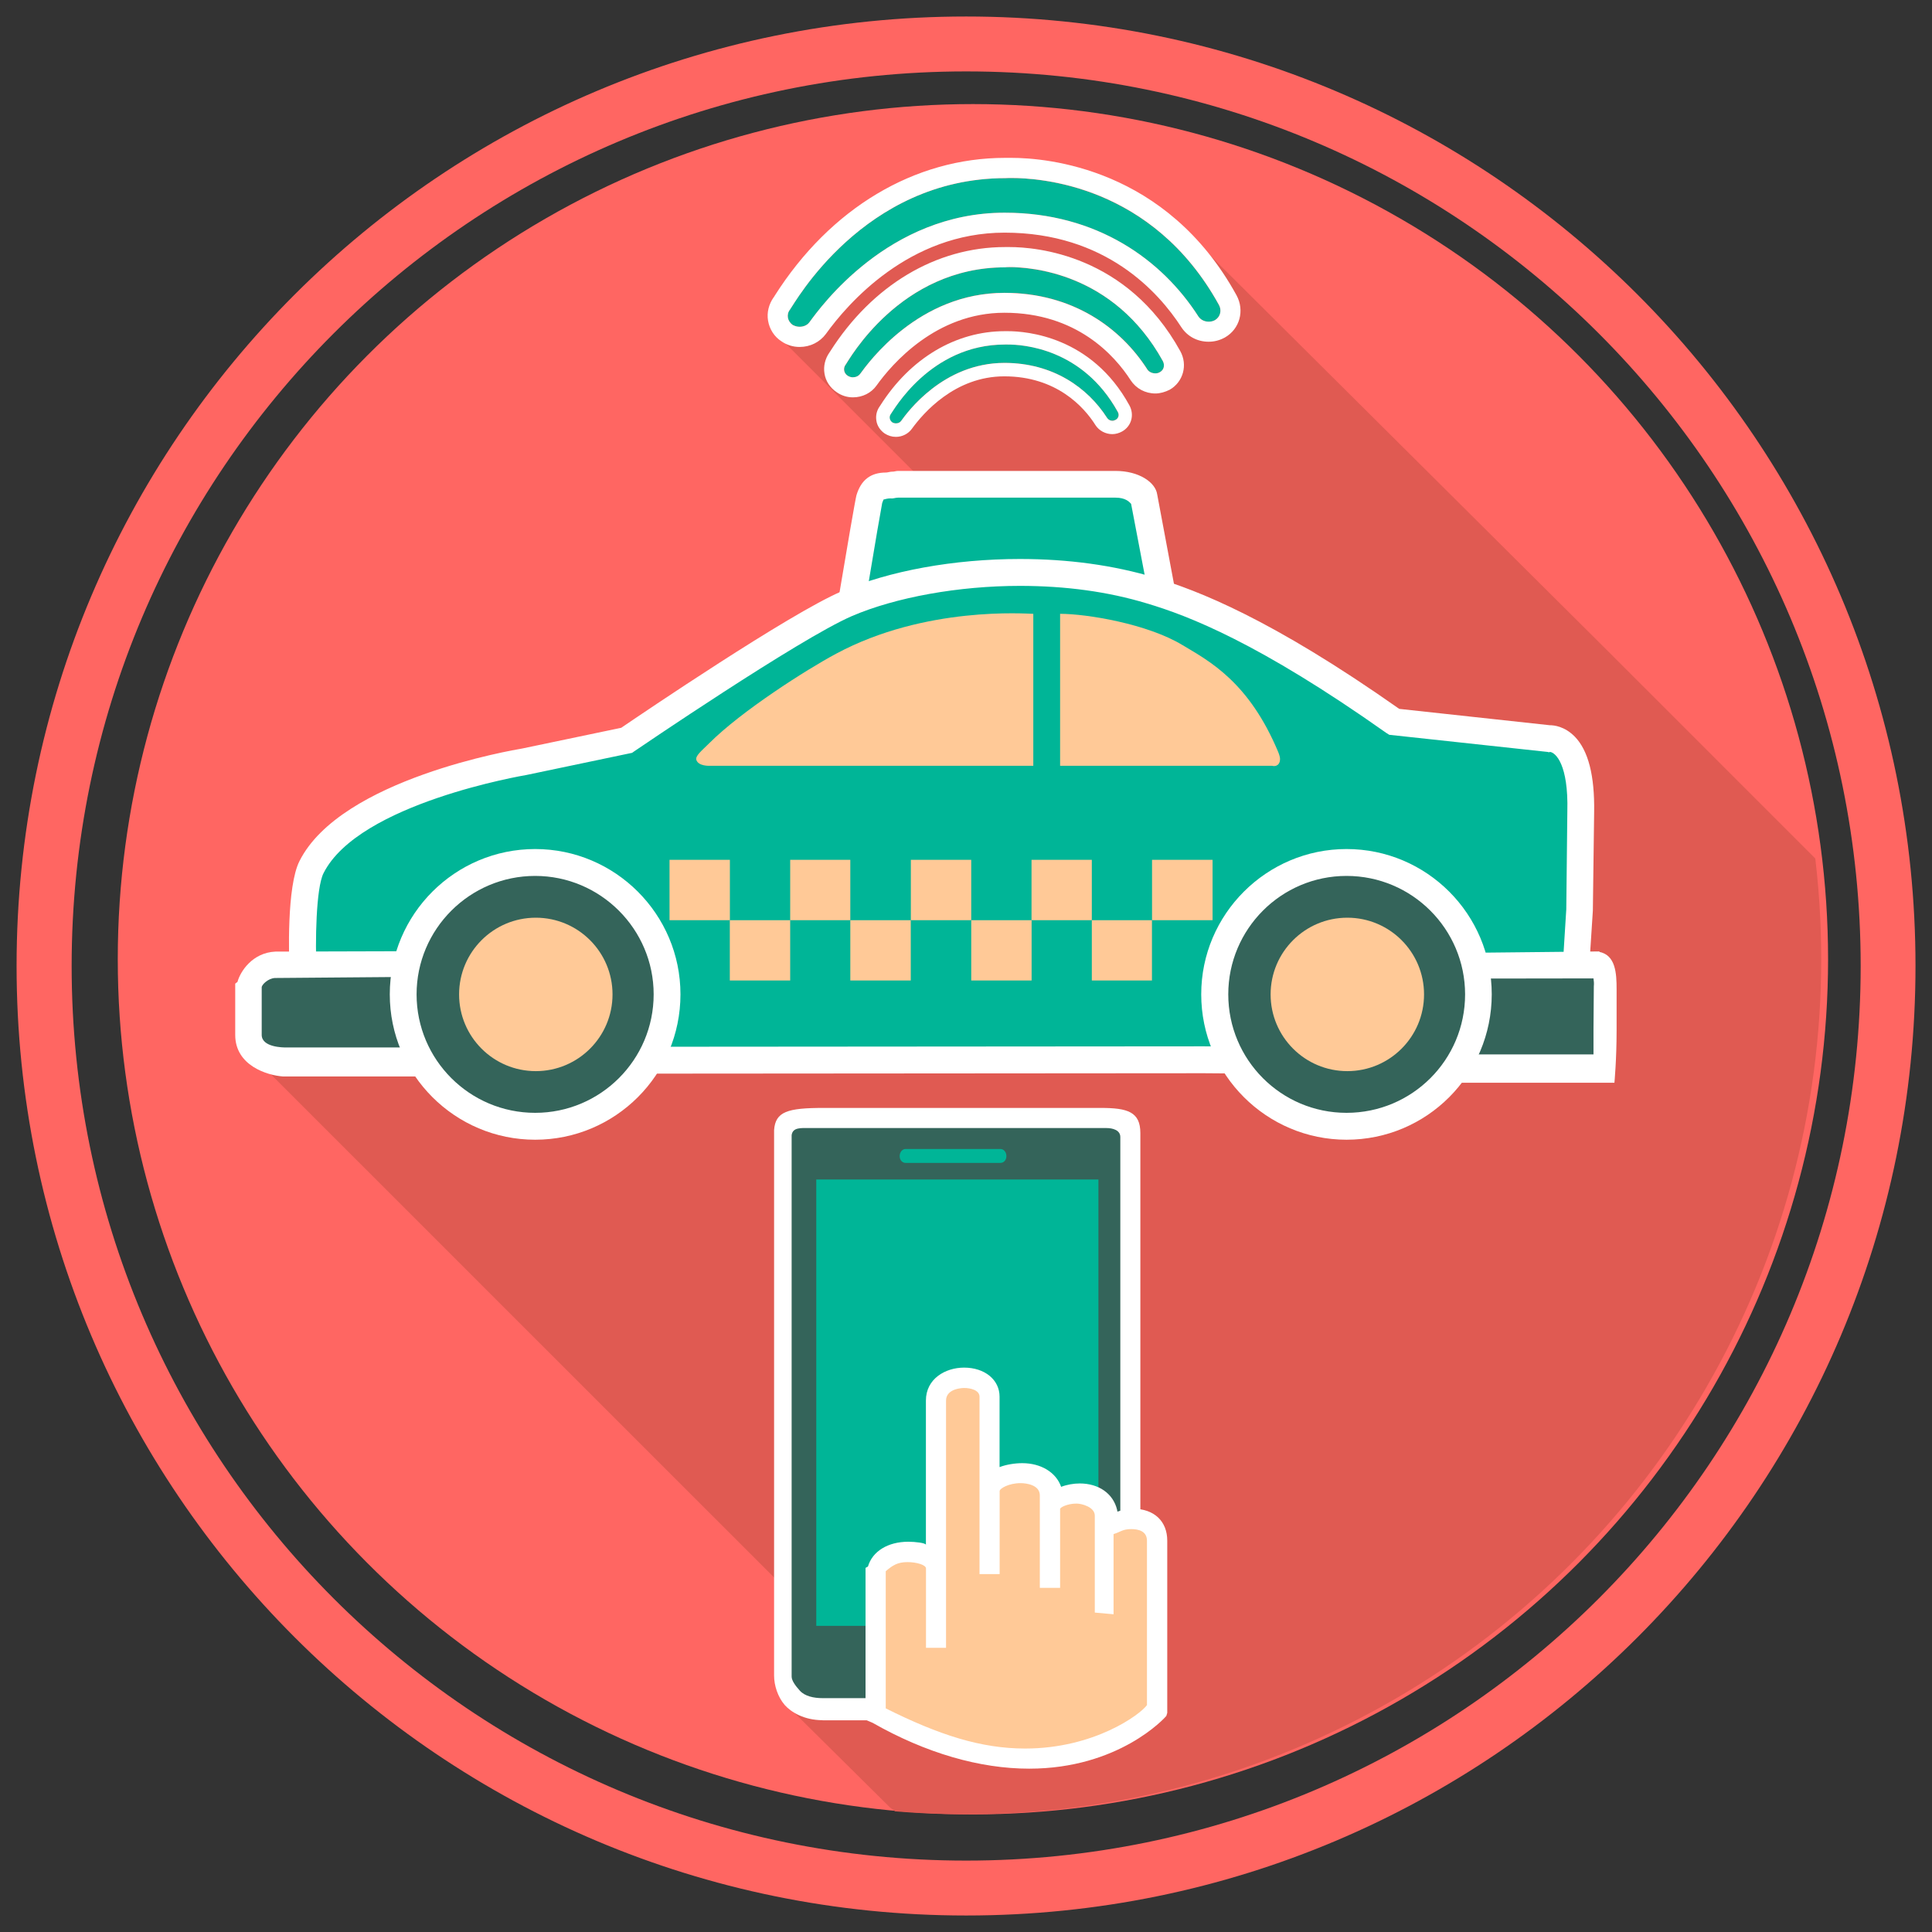 <?xml version="1.0" encoding="utf-8"?>
<!-- Generator: Adobe Illustrator 16.0.0, SVG Export Plug-In . SVG Version: 6.00 Build 0)  -->
<!DOCTYPE svg PUBLIC "-//W3C//DTD SVG 1.1//EN" "http://www.w3.org/Graphics/SVG/1.1/DTD/svg11.dtd">
<svg version="1.1" id="Capa_1" xmlns="http://www.w3.org/2000/svg" xmlns:xlink="http://www.w3.org/1999/xlink" x="0px" y="0px"
	 width="24px" height="24px" viewBox="0 0 24 24" enable-background="new 0 0 24 24" xml:space="preserve">
<rect x="0" y="0" width="24" height="24" fill="#333333" stroke="none"/>
<g id="Nuevo_símbolo">
</g>
<g>
	<path fill="#FF6662" d="M12.002,0.205c-6.515,0-11.796,5.278-11.796,11.794c0,6.514,5.282,11.796,11.796,11.796
		c6.514,0,11.793-5.282,11.793-11.796C23.795,5.483,18.516,0.205,12.002,0.205z M12.002,23.113c-6.137,0-11.112-4.978-11.112-11.114
		c0-6.137,4.976-11.112,11.112-11.112c6.139,0,11.112,4.975,11.112,11.112C23.114,18.136,18.141,23.113,12.002,23.113z"/>
	<circle fill="#FF6662" cx="12.086" cy="11.916" r="10.623"/>
	<g>
		<defs>
			<circle id="SVGID_1_" cx="12.002" cy="11.916" r="10.622"/>
		</defs>
		<clipPath id="SVGID_2_">
			<use xlink:href="#SVGID_1_"  overflow="visible"/>
		</clipPath>
		<polygon clip-path="url(#SVGID_2_)" fill="#E05A52" points="27.744,15.859 16.909,26.89 11.057,22.454 9.836,21.245 
			10.207,20.187 3.21,13.191 4.896,10.831 10.752,7.649 12.06,6.568 9.707,4.215 11.192,2.729 12.767,2.485 14.959,3.099 
			20.013,8.127 		"/>
	</g>
	<g>
		<path fill="#34645A" d="M13.886,13.927c0.169,0,0.113-0.017,0.113,0.148v6.751c0,0.167,0.056,0.434-0.113,0.434h-3.655
			c-0.338,0-0.563-0.267-0.563-0.434v-6.751c0.085-0.202,0.343-0.148,0.563-0.148H13.886z"/>
		<path fill="#FFFFFF" d="M10.22,21.369c-0.232,0-0.394-0.101-0.472-0.189c-0.086-0.1-0.132-0.243-0.132-0.366v-6.776
			c0.017-0.23,0.168-0.275,0.616-0.275h3.44c0.337,0,0.494,0.049,0.494,0.313v6.751c0,0.341-0.096,0.543-0.303,0.543H10.22z
			 M9.834,14.101v6.726c0,0.049,0.045,0.112,0.101,0.174c0.062,0.07,0.173,0.094,0.285,0.094h0.008h3.658
			c0.036,0,0.031-0.078,0.031-0.268v-6.702c0-0.087-0.095-0.112-0.173-0.112h-3.679C9.943,14.012,9.848,14.004,9.834,14.101z"/>
	</g>
	<g>
		<path fill="#00B597" d="M12.428,14.273c0.041,0,0.074,0.039,0.074,0.089l0,0c0,0.049-0.033,0.084-0.074,0.084H11.25
			c-0.041,0-0.074-0.035-0.074-0.084l0,0c0-0.05,0.033-0.089,0.074-0.089H12.428z"/>
	</g>
	<g>
		<rect x="10.14" y="14.652" fill="#00B597" width="3.505" height="5.545"/>
	</g>
	<g>
		<path fill="#FFC997" d="M10.835,21.291v-1.797c0.084-0.28,0.667-0.285,0.75-0.038v1.012c0,0,0,0.151,0-0.121v-2.948
			c0-0.37,0.667-0.37,0.667-0.048v2.168c0,0,0,0.081,0-0.052v-0.944c0-0.233,0.665-0.365,0.749,0.036v0.983v0.029
			c0,0,0,0.037,0-0.05v-0.778c0-0.207,0.583-0.313,0.668,0.038v1.238c0,0,0,0.104,0-0.048c0-0.149,0-0.027,0-0.027v-0.899
			c0-0.194,0.666-0.303,0.666,0.095v2.093C14.335,21.232,13.084,22.573,10.835,21.291z"/>
		<path fill="#FFFFFF" d="M12.785,21.971c-0.612,0-1.282-0.192-1.946-0.57l-0.087-0.037v-1.887l0.03-0.017
			c0.055-0.188,0.246-0.308,0.502-0.308c0.085,0,0.218,0.015,0.218,0.039v-1.793c0-0.268,0.239-0.409,0.474-0.409
			c0.257,0,0.441,0.151,0.441,0.361v0.875c0.085-0.033,0.194-0.049,0.282-0.049c0.23,0,0.419,0.112,0.483,0.294
			c0.07-0.027,0.154-0.042,0.231-0.042c0.235,0,0.416,0.125,0.464,0.328l0.004,0.022c0.065-0.021,0.117-0.036,0.192-0.036
			c0.269,0,0.427,0.16,0.427,0.396v2.14l-0.011,0.037C14.469,21.343,13.894,21.971,12.785,21.971z M11.001,21.221
			c0.666,0.333,1.187,0.5,1.734,0.5c0.857,0,1.43-0.422,1.513-0.54V19.14c0-0.121-0.107-0.145-0.196-0.145
			c-0.108,0-0.135,0.037-0.219,0.062v0.996L13.6,20.032v-1.204c0-0.107-0.161-0.15-0.227-0.15c-0.115,0-0.204,0.048-0.204,0.067
			v0.98h-0.252v-1.149c0-0.129-0.165-0.152-0.24-0.152c-0.144,0-0.259,0.066-0.259,0.099v1.031h-0.25v-2.203
			c0-0.083-0.113-0.109-0.191-0.109c-0.008,0-0.225,0.001-0.225,0.157v3.071h-0.249v-0.986c0-0.046-0.123-0.079-0.229-0.079
			c-0.128,0-0.188,0.043-0.271,0.113V21.221z"/>
	</g>
	<g>
		<g>
			<path fill="#00B597" d="M9.933,4.059c-0.03,0-0.059-0.008-0.085-0.022C9.78,3.99,9.766,3.905,9.814,3.845
				c0.051-0.066,0.912-1.632,2.676-1.632c0.063,0,1.726-0.101,2.652,1.576c0.037,0.067,0.018,0.148-0.048,0.188
				c-0.07,0.04-0.164,0.02-0.207-0.045c-0.452-0.705-1.261-1.289-2.407-1.289c-1.445,0-2.288,1.173-2.426,1.362
				C10.026,4.041,9.98,4.059,9.933,4.059z"/>
			<path fill="#FFFFFF" d="M12.564,2.211c0.34,0,1.751,0.078,2.578,1.577c0.037,0.067,0.018,0.148-0.048,0.188
				c-0.027,0.015-0.053,0.02-0.079,0.02c-0.053,0-0.101-0.024-0.128-0.065c-0.452-0.705-1.261-1.289-2.407-1.289
				c-1.445,0-2.288,1.173-2.426,1.362C10.026,4.041,9.98,4.059,9.933,4.059c-0.03,0-0.059-0.008-0.085-0.022
				C9.78,3.99,9.766,3.905,9.814,3.845c0.051-0.066,0.912-1.632,2.676-1.632C12.497,2.212,12.522,2.211,12.564,2.211 M12.564,1.961
				c-0.032,0-0.058,0-0.071,0h-0.007c-1.126,0-2.172,0.625-2.862,1.712c-0.006,0.01-0.009,0.018-0.013,0.02
				C9.55,3.779,9.524,3.883,9.541,3.983c0.017,0.105,0.078,0.201,0.168,0.258C9.775,4.287,9.854,4.31,9.933,4.31
				c0.132,0,0.251-0.06,0.326-0.161c0.271-0.377,1.034-1.259,2.22-1.259c1.255,0,1.914,0.738,2.197,1.176
				c0.074,0.112,0.196,0.179,0.338,0.179c0.071,0,0.137-0.017,0.201-0.052c0.186-0.105,0.249-0.336,0.145-0.526
				C14.49,2.084,12.999,1.961,12.564,1.961L12.564,1.961z"/>
		</g>
		<g>
			<path fill="#00B597" d="M10.595,4.687c-0.02,0-0.042-0.006-0.063-0.019c-0.051-0.033-0.06-0.096-0.024-0.141
				c0.037-0.05,0.673-1.206,1.978-1.206c0.046,0,1.275-0.074,1.959,1.164c0.026,0.049,0.016,0.11-0.037,0.138
				c-0.053,0.03-0.119,0.015-0.152-0.031c-0.332-0.521-0.931-0.955-1.778-0.955c-1.067,0-1.69,0.867-1.791,1.005
				C10.666,4.672,10.631,4.687,10.595,4.687z"/>
			<path fill="#FFFFFF" d="M12.54,3.318c0.25,0,1.293,0.061,1.905,1.167c0.026,0.049,0.016,0.11-0.037,0.138
				c-0.019,0.012-0.038,0.015-0.055,0.015c-0.038,0-0.077-0.016-0.098-0.045c-0.332-0.521-0.931-0.955-1.778-0.955
				c-1.067,0-1.69,0.867-1.791,1.005c-0.021,0.029-0.056,0.044-0.092,0.044c-0.02,0-0.042-0.006-0.063-0.019
				c-0.051-0.033-0.06-0.096-0.024-0.141c0.037-0.05,0.673-1.206,1.978-1.206C12.49,3.321,12.509,3.318,12.54,3.318 M12.54,3.069
				c-0.026,0-0.043,0-0.054,0c-0.857,0-1.65,0.474-2.173,1.296l-0.01,0.015c-0.053,0.076-0.076,0.17-0.061,0.259
				c0.014,0.095,0.071,0.18,0.153,0.234c0.059,0.041,0.128,0.063,0.2,0.063c0.12,0,0.228-0.055,0.293-0.146
				c0.194-0.271,0.741-0.905,1.589-0.905c0.895,0,1.368,0.527,1.569,0.839c0.067,0.102,0.18,0.164,0.307,0.164
				c0.058,0,0.121-0.018,0.178-0.047c0.167-0.096,0.226-0.307,0.131-0.479C14.001,3.163,12.871,3.069,12.54,3.069L12.54,3.069z"/>
		</g>
		<g>
			<path fill="#00B597" d="M11.129,5.259c-0.017,0-0.032-0.004-0.046-0.012c-0.035-0.025-0.043-0.071-0.019-0.103
				c0.028-0.033,0.484-0.864,1.418-0.864c0.033,0,0.915-0.053,1.403,0.836c0.021,0.035,0.011,0.078-0.024,0.098
				c-0.039,0.02-0.087,0.013-0.109-0.024c-0.238-0.371-0.668-0.682-1.274-0.682c-0.765,0-1.211,0.62-1.284,0.721
				C11.178,5.249,11.154,5.259,11.129,5.259z"/>
			<path fill="#FFFFFF" d="M12.519,4.28c0.18,0,0.927,0.043,1.366,0.836c0.021,0.035,0.011,0.078-0.024,0.098
				c-0.015,0.008-0.03,0.013-0.043,0.013c-0.025,0-0.052-0.014-0.066-0.037c-0.238-0.371-0.668-0.682-1.274-0.682
				c-0.765,0-1.211,0.62-1.284,0.721c-0.014,0.02-0.038,0.03-0.063,0.03c-0.017,0-0.032-0.004-0.046-0.012
				c-0.035-0.025-0.043-0.071-0.019-0.103c0.028-0.033,0.484-0.864,1.418-0.864C12.486,4.28,12.499,4.28,12.519,4.28 M12.519,4.114
				c-0.017,0-0.029,0-0.037,0c-0.609,0-1.174,0.336-1.546,0.922l-0.008,0.012c-0.037,0.052-0.052,0.115-0.041,0.179
				c0.009,0.063,0.049,0.121,0.103,0.158c0.042,0.027,0.089,0.042,0.139,0.042c0.08,0,0.155-0.039,0.199-0.101
				c0.142-0.195,0.534-0.651,1.148-0.651c0.646,0,0.99,0.379,1.133,0.607c0.044,0.068,0.125,0.111,0.208,0.111
				c0.043,0,0.086-0.013,0.122-0.033c0.118-0.066,0.155-0.209,0.09-0.326C13.561,4.18,12.755,4.114,12.519,4.114L12.519,4.114z"/>
		</g>
	</g>
	<g>
		<g>
			<path fill="#00B597" d="M10.586,7.438c0.119,0,1.701-0.521,3.854-0.031l-0.237-1.23c0.008,0.052-0.033-0.161-0.345-0.161h-2.703
				c-0.164,0-0.293-0.038-0.354,0.174C10.784,6.24,10.586,7.438,10.586,7.438z"/>
			<path fill="#FFFFFF" d="M14.653,7.625L14.405,7.57c-0.602-0.139-1.215-0.206-1.827-0.206c-0.894,0-1.541,0.144-1.819,0.206
				c-0.097,0.022-0.136,0.027-0.173,0.027h-0.196l0.031-0.191c0.091-0.545,0.204-1.203,0.218-1.253
				c0.057-0.191,0.176-0.283,0.367-0.283c0.022,0,0.049-0.011,0.077-0.011c0.021,0.002,0.046-0.009,0.072-0.009h2.703
				c0.289,0,0.495,0.14,0.517,0.291L14.653,7.625z M10.975,6.206c0,0.003-0.006,0.014-0.016,0.042
				c-0.01,0.048-0.098,0.554-0.167,0.975c0.328-0.07,0.955-0.193,1.786-0.193c0.553,0,1.108,0.054,1.651,0.162l-0.178-0.933
				c-0.022-0.025-0.07-0.077-0.193-0.077h-2.703c-0.031,0-0.061,0.014-0.091,0.009C11.023,6.19,10.982,6.205,10.975,6.206z"/>
		</g>
	</g>
	<g>
		<path fill="#00B597" d="M3.765,12.087c0,0-0.043-1.02,0.106-1.315C4.354,9.813,6.51,9.465,6.51,9.465l1.274-0.269
			c0,0,2.054-1.404,2.732-1.696c0.889-0.384,2.454-0.563,3.776-0.165c0.469,0.139,1.366,0.46,3.027,1.634l1.924,0.208
			c0,0,0.415-0.042,0.393,0.905l-0.012,1.219l-0.063,0.984l0.034,0.961c0,0-3.729-0.081-4.641-0.081l-6.789,0.003
			c0,0-1.393-0.64-3.215-0.769L3.75,12.464L3.765,12.087z"/>
		<path fill="#FFFFFF" d="M19.767,13.419l-0.177-0.007c-0.036,0-3.735-0.08-4.635-0.08l-6.827,0.005l-0.033-0.018
			c-0.014-0.002-1.382-0.625-3.146-0.75l-1.375,0.068l0.024-0.55c-0.01-0.194-0.038-1.077,0.123-1.392
			c0.515-1.021,2.671-1.38,2.763-1.396l1.233-0.258c0.257-0.175,2.084-1.414,2.733-1.693c0.594-0.257,1.401-0.404,2.22-0.404
			c0.601,0,1.16,0.077,1.673,0.23c0.533,0.161,1.437,0.505,3.039,1.632l1.869,0.203c0.054,0,0.184,0.013,0.311,0.141
			c0.17,0.175,0.248,0.488,0.241,0.937l-0.016,1.226l-0.063,0.974L19.767,13.419z M14.955,12.998c0.789,0,3.718,0.064,4.465,0.078
			l-0.025-0.793l0.062-0.988l0.013-1.216c0.015-0.584-0.146-0.728-0.213-0.738l-0.018,0.004l-0.012-0.004l-1.969-0.213L17.22,9.104
			c-1.583-1.119-2.459-1.456-2.976-1.609c-0.479-0.145-1.007-0.217-1.574-0.217c-0.761,0-1.542,0.141-2.087,0.375
			C9.928,7.936,7.9,9.319,7.879,9.333L7.852,9.352L6.545,9.626c-0.029,0.006-2.087,0.349-2.526,1.221
			c-0.094,0.186-0.104,0.853-0.087,1.231v0.008l-0.009,0.199l1.029-0.053h0.011c1.697,0.123,3.008,0.668,3.239,0.771L14.955,12.998z
			"/>
	</g>
	<path fill="#FFC997" d="M8.651,9.442C8.633,9.39,8.717,9.326,8.81,9.233c0.398-0.399,1.209-0.916,1.576-1.112
		c1.11-0.597,2.366-0.496,2.45-0.496v1.888H8.815C8.815,9.513,8.679,9.52,8.651,9.442z"/>
	<path fill="#FFC997" d="M13.169,9.513V7.625c0.332,0,1.087,0.125,1.521,0.389c0.333,0.199,0.826,0.457,1.191,1.334
		c0.016,0.044,0.026,0.071,0.016,0.114c-0.023,0.074-0.094,0.051-0.094,0.051H13.169z"/>
	<g>
		<path fill="#34645A" d="M5.058,13.178H3.545c0,0-0.458,0-0.458-0.322v-0.617c0,0,0.085-0.24,0.329-0.249l1.632-0.019
			c0,0-0.023,0.708,0.19,1.207H5.058z"/>
		<path fill="#FFFFFF" d="M5.488,13.372H3.512c-0.196-0.015-0.59-0.136-0.59-0.516v-0.637l0.028-0.021
			c0.033-0.125,0.182-0.364,0.472-0.377l1.807-0.005l-0.004,0.177c-0.002,0.006-0.029,0.69,0.166,1.148L5.488,13.372z M3.554,13.012
			h1.451c-0.093-0.333-0.112-0.669-0.114-0.875l-1.476,0.012c-0.086,0.005-0.164,0.084-0.164,0.116v0.591
			C3.252,13.012,3.521,13.012,3.554,13.012z"/>
	</g>
	<g>
		<path fill="#34645A" d="M18.293,13.264h1.666c0,0-0.043-0.091-0.043-0.463v-0.523c0,0,0.05-0.264-0.079-0.287l-1.656,0.002
			c0,0,0.205,0.687-0.204,1.271H18.293z"/>
		<path fill="#FFFFFF" d="M19.959,13.45h-2.252l0.131-0.272c0.361-0.507,0.197-1.127,0.194-1.135l-0.056-0.204l1.898-0.02
			l-0.01,0.005c0.206,0.038,0.218,0.267,0.218,0.462V12.8c0,0.369-0.027,0.646-0.027,0.65H19.959z M18.262,13.098h1.533
			c0-0.086,0-0.17,0-0.313l0.004-0.533c0.004-0.032,0-0.071-0.004-0.098l-1.401,0.002C18.419,12.378,18.426,12.762,18.262,13.098z"
			/>
	</g>
	<g>
		<g>
			<circle fill="#34645A" cx="6.646" cy="12.353" r="1.639"/>
			<path fill="#FFFFFF" d="M6.648,14.158c-0.995,0-1.806-0.808-1.806-1.806c0-0.996,0.811-1.805,1.806-1.805s1.805,0.81,1.805,1.805
				C8.453,13.351,7.643,14.158,6.648,14.158z M6.648,10.881c-0.813,0-1.473,0.661-1.473,1.471c0,0.813,0.66,1.472,1.473,1.472
				c0.811,0,1.472-0.658,1.472-1.472C8.12,11.542,7.459,10.881,6.648,10.881z"/>
		</g>
		<circle fill="#FFC997" cx="6.656" cy="12.353" r="0.953"/>
	</g>
	<g>
		<g>
			<circle fill="#34645A" cx="16.726" cy="12.353" r="1.638"/>
			<path fill="#FFFFFF" d="M16.727,14.158c-0.993,0-1.805-0.808-1.805-1.806c0-0.996,0.812-1.805,1.805-1.805
				c0.997,0,1.804,0.81,1.804,1.805C18.53,13.351,17.724,14.158,16.727,14.158z M16.727,10.881c-0.812,0-1.469,0.661-1.469,1.471
				c0,0.813,0.657,1.472,1.469,1.472c0.815,0,1.473-0.658,1.473-1.472C18.199,11.542,17.542,10.881,16.727,10.881z"/>
		</g>
		<circle fill="#FFC997" cx="16.737" cy="12.353" r="0.953"/>
	</g>
	<g>
		<g>
			<rect x="8.317" y="10.681" fill="#FFC997" width="0.75" height="0.75"/>
			<rect x="9.066" y="11.431" fill="#FFC997" width="0.75" height="0.749"/>
			<rect x="9.816" y="10.681" fill="#FFC997" width="0.747" height="0.75"/>
		</g>
		<g>
			<rect x="11.315" y="10.681" fill="#FFC997" width="0.75" height="0.75"/>
			<rect x="12.065" y="11.431" fill="#FFC997" width="0.75" height="0.749"/>
			<rect x="12.814" y="10.681" fill="#FFC997" width="0.749" height="0.75"/>
			<rect x="10.563" y="11.431" fill="#FFC997" width="0.751" height="0.749"/>
		</g>
		<g>
			<rect x="14.311" y="10.681" fill="#FFC997" width="0.752" height="0.75"/>
			<rect x="13.563" y="11.431" fill="#FFC997" width="0.747" height="0.749"/>
		</g>
	</g>
</g>
</svg>
